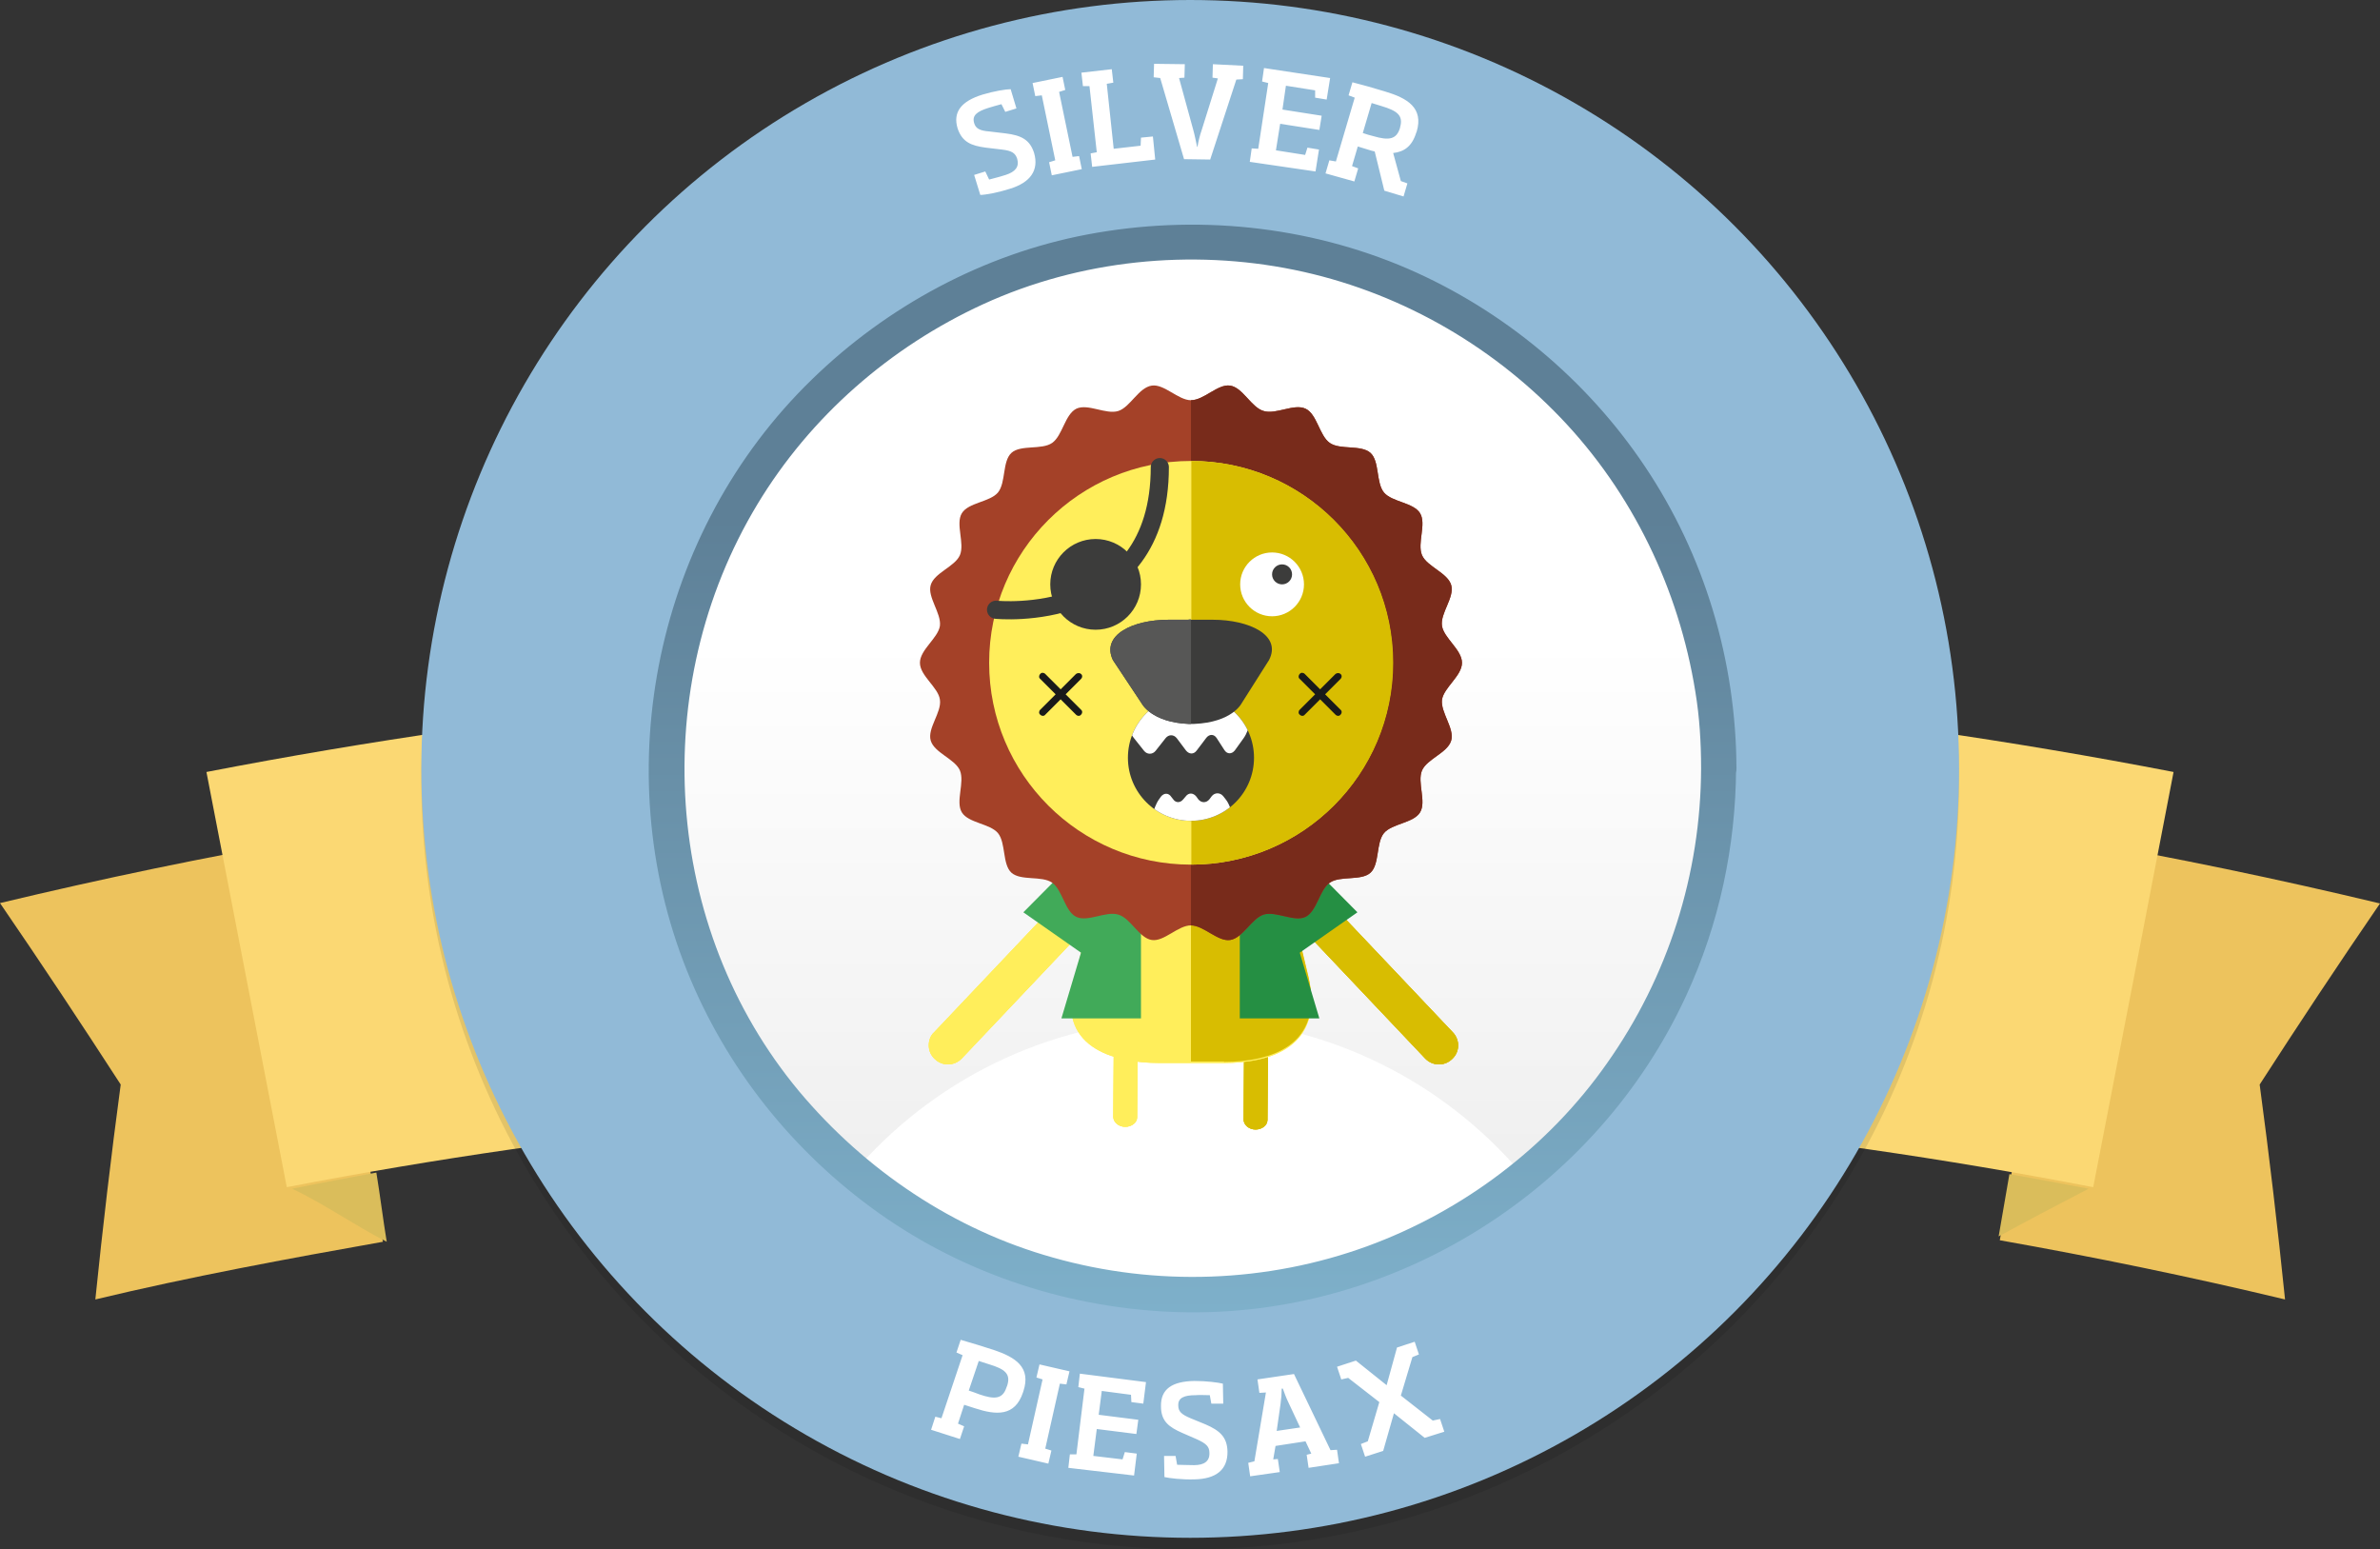 <svg xmlns="http://www.w3.org/2000/svg" xmlns:xlink="http://www.w3.org/1999/xlink" width="619.1" height="403" viewBox="0 0 619.1 403"><rect x="0" y="0" width="619.1" height="403" fill="#333333" stroke="none"/><style>.Graphic_x0020_Style_x0020_2{fill:url(#SVGID_1_);} .st0{fill:#EDC35D;} .st1{fill:#FBD873;} .st2{fill:#DABD5B;} .st3{opacity:0.1;} .st4{fill:#91BAD7;} .st5{fill:#FFFFFF;} .st6{fill:url(#SVGID_2_);} .st7{fill:url(#SVGID_3_);} .st8{clip-path:url(#SVGID_5_);fill:#FFEE5B;} .st9{clip-path:url(#SVGID_7_);fill:#D8BD01;} .st10{clip-path:url(#SVGID_9_);fill:#D8BD01;} .st11{clip-path:url(#SVGID_11_);fill:#FFEE5B;} .st12{fill:#D8BD01;} .st13{clip-path:url(#SVGID_13_);fill:#FFEE5B;} .st14{fill:#41AA59;} .st15{fill:#258F43;} .st16{clip-path:url(#SVGID_15_);fill:#A44128;} .st17{clip-path:url(#SVGID_15_);fill:#782B1B;} .st18{fill:#FFEE5B;} .st19{fill:#3C3C3B;} .st20{clip-path:url(#SVGID_17_);fill:#3C3C3B;} .st21{clip-path:url(#SVGID_17_);} .st22{fill:#575756;} .st23{fill:none;stroke:#3C3C3B;stroke-width:4.719;stroke-linecap:round;stroke-linejoin:round;stroke-miterlimit:10;} .st24{fill:#1A1A1A;} .st25{fill:url(#SVGID_18_);} .st26{fill:url(#SVGID_19_);} .st27{clip-path:url(#SVGID_21_);fill:#FFEE5B;} .st28{clip-path:url(#SVGID_23_);fill:#D8BD01;} .st29{clip-path:url(#SVGID_25_);fill:#D8BD01;} .st30{clip-path:url(#SVGID_27_);fill:#FFEE5B;} .st31{clip-path:url(#SVGID_29_);fill:#FFEE5B;} .st32{clip-path:url(#SVGID_31_);fill:#A44128;} .st33{clip-path:url(#SVGID_31_);fill:#782B1B;} .st34{clip-path:url(#SVGID_33_);fill:#3C3C3B;} .st35{clip-path:url(#SVGID_33_);}</style><defs><linearGradient id="SVGID_1_" gradientUnits="userSpaceOnUse" x1="-330.427" y1="-6013" x2="-330.427" y2="-6012"><stop offset=".27" stop-color="#5E8097"/><stop offset="1" stop-color="#7EB0CA"/></linearGradient></defs><path class="st0" d="M99.6 323c-24.8 4.4-50.2 9.1-74.8 15 1.9-18.6 4.1-37.3 6.6-55.9-10.3-15.9-20.7-31.6-31.4-47.2 26.7-6.4 53.6-12 80.6-16.7 6.1 34.8 12.9 70 19 104.8zM520.2 322.6c24.8 4.4 49.6 9.5 74.2 15.4-1.9-18.6-4.1-37.3-6.6-55.9 10.2-15.8 20.6-31.5 31.3-47.1-26.7-6.4-53.6-12-80.6-16.7-6.1 34.7-12.2 69.5-18.3 104.3z"/><path class="st1" d="M544.5 308.8c-155.2-30-314.7-30-469.9 0-7-36-13.9-72-20.9-108 169-32.7 342.7-32.7 511.7 0-6.9 36-13.9 72-20.9 108z"/><path class="st2" d="M76 309.2c7.3-1.5 14.6-2.8 21.9-4.2.9 5.4 1.8 12.6 2.7 18-8.1-4.1-16.3-9.9-24.6-13.8zM543.3 309.2c-6.9-1.3-13.7-2.6-20.6-3.8-.9 5.4-1.9 10.8-2.8 16.2 7.7-4.2 15.5-8.3 23.4-12.4z"/><g><circle cx="309.6" cy="203" r="200" class="st3"/><circle class="st4" cx="309.6" cy="200" r="200"/><path class="st5" d="M262.7 49.1c-3.1 1-6.4 1.6-7.7 1.6l-1.6-5.2 2.9-.9 1 2.1c1.4-.4 2.1-.5 4.3-1.2 2.5-.8 3.6-2.1 3-4.2-.5-1.5-1.4-2.1-4-2.4l-4.2-.5c-3.7-.5-6.1-1.4-7.3-5-1.3-4.3 1-7.1 6.5-8.8 3-.9 6.1-1.4 7.3-1.4l1.5 5-2.9.9-1-2c-1.2.3-2.5.7-3.5 1-2.8.9-4.2 1.9-3.6 3.9.4 1.4 1.4 2 4 2.2l4.2.5c4 .5 6.3 1.6 7.4 5.1 1.3 4.5-1 7.7-6.3 9.3zM273.6 45.6l-.7-3.4 1.6-.5-3.5-16.9-1.7.2-.7-3.4 7.8-1.6.7 3.4-1.6.5 3.5 16.9 1.7-.2.7 3.4-7.8 1.6zM284.1 43.4l-.4-3.5 1.6-.3-1.9-17.2h-1.7l-.4-3.5 7.9-.9.4 3.5-1.7.3 1.8 16.9 7-.8.1-2.1 3.1-.3.6 6-16.4 1.9zM323.4 17.1l-.1 3.5-1.7.1-6.8 20.8-6.8-.1-6.2-21.1-1.7-.2.1-3.5 8 .1-.1 3.5-1.4.1 3.7 13.5c.4 1.4.7 3.1 1 4.4h.1c.2-1.3.6-3 1.1-4.4l4.2-13.4-1.4-.2.1-3.5 7.9.4zM325.1 42.1l.5-3.5 1.7.1 2.6-17.1-1.6-.4.5-3.5 17.2 2.6-.9 5.6-3-.5v-1.9l-7.6-1.2-.9 6.2 10.2 1.6-.6 3.7-10.2-1.6-1.1 6.9 7.6 1.2.6-1.9 3 .5-.9 5.7-17.1-2.5zM344.8 45.1l1-3.4 1.7.3 4.9-16.6-1.6-.6 1-3.4c2.7.7 5.6 1.5 8.5 2.4 5.7 1.7 10.1 4.2 8.2 10.5l-.1.2c-1.1 3.6-3.2 5-6 5.3l2 7.3 1.7.6-1 3.4-5-1.5-2.5-10.2c-.5-.1-1.2-.3-1.8-.5-.9-.3-1.7-.5-2.6-.8l-1.5 5.1 1.6.6-1 3.4-7.5-2.1zm19.4-12c.9-3.1-.8-4.3-4.8-5.5-.9-.3-1.7-.5-2.6-.8l-2.3 7.8c.9.3 1.8.6 2.7.8 4.1 1.2 6.1.9 7-2.2v-.1z"/><g><path class="st5" d="M242.2 371.9l1.1-3.4 1.6.4 5.5-16.4-1.6-.7 1.1-3.3c2.8.8 5.7 1.7 8.5 2.6 5.7 1.9 9.9 4.5 7.8 10.8l-.1.3c-2.1 6.3-7 5.9-12.5 4.1l-2.8-.9-1.6 4.9 1.6.7-1.1 3.3-7.5-2.4zm19.8-11.5c1-3.1-.7-4.3-4.6-5.5l-2.8-.9-2.6 7.7c.9.3 1.8.6 2.8 1 3.8 1.3 6 1.3 7-1.8l.2-.5zM264.9 378.9l.8-3.4 1.7.2 3.8-16.9-1.6-.5.8-3.4 7.8 1.8-.8 3.4-1.7-.2-3.8 16.9 1.6.5-.8 3.4-7.8-1.8zM277.9 381.8l.4-3.5h1.7l2.1-17.1-1.6-.4.4-3.5 17.2 2.2-.7 5.6-3.1-.4-.1-1.9-7.6-1-.8 6.2 10.3 1.3-.5 3.7-10.3-1.3-.9 7 7.6.9.6-1.9 3.1.4-.7 5.7-17.1-2zM310.7 384.8c-3.2.1-6.5-.3-7.8-.6l-.1-5.5h3l.4 2.3c1.4 0 2.1.1 4.4.1 2.6 0 4.1-1 4-3.2 0-1.6-.8-2.4-3.2-3.5l-3.9-1.7c-3.4-1.5-5.5-3-5.5-6.9-.1-4.5 2.9-6.5 8.7-6.6 3.1 0 6.2.4 7.4.7l.1 5.2h-3.1l-.4-2.2c-1.2 0-2.6-.1-3.7 0-3 0-4.6.7-4.5 2.7 0 1.5.8 2.3 3.2 3.3l3.9 1.6c3.7 1.6 5.6 3.3 5.7 7 .1 4.8-3 7.2-8.6 7.3zM325.2 384l-.5-3.5 1.6-.4 3-17.9-1.7.1-.5-3.5 9.5-1.4 9.5 19.8 1.7-.1.5 3.5-7.9 1.2-.5-3.4 1.2-.3-1.5-3.2-7.8 1.2-.6 3.5 1.2-.1.5 3.4-7.7 1.1zm10-19.1c-.6-1.2-1.1-2.6-1.5-3.7h-.3c0 1.2-.1 2.6-.3 4l-1 7 6.1-.9-3-6.4zM370.6 374l-8-6.4-2.8 9.8-4.7 1.5-1.1-3.3 1.8-.7 3-10.2-8.1-6.3-1.8.4-1.1-3.3 4.9-1.6 8 6.4 2.7-9.8 4.6-1.5 1.1 3.3-1.7.7-3 10 8.3 6.5 1.9-.4 1.1 3.3-5.1 1.6z"/></g><g><linearGradient id="SVGID_2_" gradientUnits="userSpaceOnUse" x1="310.656" y1="63.289" x2="310.656" y2="334.816"><stop offset=".381" stop-color="#FFF"/><stop offset="1" stop-color="#ECECEC"/></linearGradient><circle class="st6" cx="310.7" cy="199.1" r="135.8"/><path class="st5" d="M308.8 341.4c33.9 0 64.3-14.8 85.2-38.2-20.9-23.4-51.3-38.2-85.2-38.2-33.9 0-64.3 14.8-85.2 38.2 20.9 23.4 51.3 38.2 85.2 38.2z"/><path class="st4" d="M449.8 199.9c-.1 29.2-9.2 57.5-26 81.3-16.2 23-39.7 40.7-66 50.4-27.8 10.2-58.4 11.2-86.8 3.2-27.4-7.7-51.8-24-70-45.8-37.8-45.3-41.9-111.7-11.6-161.9 14.6-24.3 36.7-43.4 62.4-55.2 26.6-12.2 57.2-15.3 85.8-9.5 28 5.7 53.7 20.1 73.4 40.7 19.9 20.7 32.7 47.3 37.2 75.6 1.2 7.1 1.6 14.2 1.6 21.2 0 6.3 9.8 6.3 9.7 0-.1-29.6-8.8-58.8-25.3-83.4-16-23.9-38.9-43-65.4-54.4-27.8-12-58.7-15.1-88.4-9.4-28.5 5.4-55.1 19.7-75.9 39.9-43 41.8-56.8 107.5-34.4 163.1 10.8 27 29.4 50.1 53 67 24 17.1 53.2 26.4 82.6 27.2 59.3 1.7 115.4-33.6 140.1-87.5 9-19.6 13.6-41 13.6-62.5.2-6.2-9.6-6.2-9.6 0z"/><linearGradient id="SVGID_3_" gradientUnits="userSpaceOnUse" x1="310.233" y1="58.438" x2="310.233" y2="341.359"><stop offset=".27" stop-color="#5E8097"/><stop offset="1" stop-color="#7EB0CA"/></linearGradient><path class="st7" d="M442.5 199.9c-.1 27.5-8.6 54.2-24.5 76.7-15.2 21.7-37.4 38.4-62.2 47.5-26.2 9.6-55.1 10.6-81.9 3-25.8-7.2-48.8-22.7-66-43.2-35.6-42.7-39.5-105.3-10.9-152.7 13.8-22.9 34.6-41 58.8-52.1 25.1-11.5 54-14.4 80.9-8.9 26.4 5.4 50.6 19 69.2 38.4 18.7 19.5 30.8 44.6 35.1 71.3 1.1 6.6 1.5 13.3 1.5 20 0 5.9 9.2 5.9 9.2 0-.1-28-8.3-55.5-23.9-78.7-15.1-22.5-36.7-40.5-61.6-51.3-26.2-11.3-55.4-14.2-83.4-8.9-26.9 5.1-52 18.6-71.6 37.7-40.6 39.4-53.5 101.4-32.5 153.8 10.2 25.4 27.7 47.3 50 63.1 22.7 16.1 50.2 24.9 77.9 25.7 56 1.6 108.8-31.7 132.1-82.5 8.5-18.5 12.8-38.6 12.9-59 .1-5.9-9.1-5.9-9.1.1z"/><g><defs><path id="SVGID_4_" d="M241.6 271.9c0 1.3.5 2.6 1.6 3.6 2 1.9 5.1 1.8 7-.2l39.5-41.7c1.9-2 1.8-5.1-.2-7-2-1.9-5.1-1.8-7 .2L243 268.5c-1 .9-1.4 2.2-1.4 3.4z"/></defs><use xlink:href="#SVGID_4_" overflow="visible" fill="#FFEE5B"/><clipPath id="SVGID_5_"><use xlink:href="#SVGID_4_" overflow="visible"/></clipPath><path class="st8" d="M225.657 264.667l58.608-52.524 22.558 25.17-58.608 52.525z"/><path class="st8" d="M225.657 264.667l58.608-52.524 22.558 25.17-58.608 52.525z"/><defs><path id="SVGID_6_" d="M324.6 260.1c.6-.5 1.4-.8 2.2-.8 1.7 0 3.1 1.2 3.1 2.6l-.2 29.4c0 1.4-1.4 2.5-3.1 2.5-1.7 0-3.1-1.2-3.1-2.6l.2-29.4c0-.7.4-1.3.9-1.7z"/></defs><use xlink:href="#SVGID_6_" overflow="visible" fill="#D8BD01"/><clipPath id="SVGID_7_"><use xlink:href="#SVGID_6_" overflow="visible"/></clipPath><path class="st9" d="M339 296l-20.8 1.3-3.8-40.2 20.9-1.3"/><path class="st9" d="M339 296l-20.8 1.3-3.8-40.2 20.9-1.3"/><defs><path id="SVGID_8_" d="M379.3 271.9c0 1.3-.5 2.6-1.6 3.6-2 1.9-5.1 1.8-7-.2l-39.5-41.7c-1.9-2-1.8-5.1.2-7 2-1.9 5.1-1.8 7 .2l39.5 41.7c.9.9 1.4 2.2 1.4 3.4z"/></defs><use xlink:href="#SVGID_8_" overflow="visible" fill="#D8BD01"/><clipPath id="SVGID_9_"><use xlink:href="#SVGID_8_" overflow="visible"/></clipPath><path class="st10" d="M314.04 237.37l22.56-25.172 58.607 52.525-22.558 25.17z"/><path class="st10" d="M314.04 237.37l22.56-25.172 58.607 52.525-22.558 25.17z"/><defs><path id="SVGID_10_" d="M301.6 276.5H318.4c12.1 0 26-4.2 22-22l-13-54.1s-3.5-19.3-17.5-19.3h-.1c-14.5.1-17.8 19.5-17.8 19.5l-12.3 53.9c-5.4 17.8 9.8 22 21.9 22z"/></defs><use xlink:href="#SVGID_10_" overflow="visible" fill="#FFEE5B"/><clipPath id="SVGID_11_"><use xlink:href="#SVGID_10_" overflow="visible"/></clipPath><path class="st11" d="M269.3 171.1h84.8v127.2h-84.8z"/><path class="st12" d="M318.4 276.2c12.1 0 26-4.2 22-22l-13-54.1s-3.5-19.3-17.5-19.3h-.1v95.3h8.6z"/><g><defs><path id="SVGID_12_" d="M290.7 259.4c.6-.5 1.4-.8 2.2-.8 1.7 0 3.1 1.2 3.1 2.6l-.2 29.4c0 1.4-1.4 2.5-3.1 2.5-1.7 0-3.1-1.2-3.1-2.6l.2-29.4c0-.6.4-1.2.9-1.7z"/></defs><use xlink:href="#SVGID_12_" overflow="visible" fill="#FFEE5B"/><clipPath id="SVGID_13_"><use xlink:href="#SVGID_12_" overflow="visible"/></clipPath><path class="st13" d="M305.1 295.3l-20.8 1.4-3.8-40.2 20.9-1.4"/><path class="st13" d="M305.1 295.3l-20.8 1.4-3.8-40.2 20.9-1.4"/></g><path class="st14" d="M276.1 264.9h20.7v-40h-18.3l-12.3 12.4 15 10.5"/><path class="st15" d="M343.2 264.9h-20.7v-40h18.3l12.3 12.4-15 10.5"/><g><defs><path id="SVGID_14_" d="M380.3 172.4c0 3.4-4.7 6.4-5.2 9.6-.4 3.3 3.3 7.5 2.4 10.6-.9 3.2-6.3 4.8-7.6 7.8-1.3 3.1 1.2 8.1-.5 10.9-1.7 2.8-7.3 2.9-9.4 5.4-2.1 2.6-1.1 8.1-3.5 10.3-2.4 2.2-7.9.7-10.6 2.6-2.7 1.9-3.3 7.4-6.3 8.9-3 1.4-7.7-1.6-10.9-.6-3.1 1-5.4 6.1-8.7 6.6-3.2.5-6.9-3.8-10.2-3.8-3.4 0-7 4.3-10.2 3.8-3.3-.5-5.5-5.7-8.7-6.6-3.2-1-7.9 2-10.9.6s-3.6-7-6.3-8.9c-2.7-1.9-8.1-.4-10.6-2.6-2.4-2.2-1.4-7.7-3.5-10.3-2.1-2.5-7.7-2.6-9.4-5.4-1.7-2.8.8-7.8-.5-10.9-1.3-3-6.7-4.6-7.6-7.8-.9-3.2 2.9-7.3 2.4-10.6-.4-3.2-5.2-6.2-5.2-9.6 0-3.4 4.7-6.4 5.2-9.6.4-3.3-3.3-7.5-2.4-10.6.9-3.2 6.3-4.8 7.6-7.8 1.3-3.1-1.2-8.1.5-10.9 1.7-2.8 7.3-2.9 9.4-5.4 2.1-2.6 1.1-8.1 3.5-10.3 2.4-2.2 7.9-.7 10.6-2.6 2.7-1.9 3.3-7.4 6.3-8.9 3-1.4 7.7 1.6 10.9.6 3.1-1 5.3-6.1 8.7-6.6 3.2-.5 6.9 3.8 10.2 3.8 3.4 0 7-4.3 10.2-3.8 3.3.5 5.5 5.7 8.7 6.6 3.2 1 7.9-2 10.9-.6s3.6 7 6.3 8.9c2.7 1.9 8.1.4 10.6 2.6 2.4 2.2 1.4 7.7 3.5 10.3 2.1 2.5 7.7 2.6 9.4 5.4 1.7 2.8-.8 7.8.5 10.9 1.3 3 6.7 4.6 7.6 7.8.9 3.2-2.9 7.3-2.4 10.6.5 3.2 5.2 6.2 5.2 9.6z"/></defs><clipPath id="SVGID_15_"><use xlink:href="#SVGID_14_" overflow="visible"/></clipPath><path class="st16" d="M210 70.9h195.9v179.7H210z"/><path class="st17" d="M309.8 70.9H406v179.7h-96.2z"/></g><circle class="st18" cx="309.8" cy="172.4" r="52.5"/><path class="st12" d="M309.9 224.9c29 0 52.5-23.5 52.5-52.5s-23.5-52.5-52.5-52.5v105z"/><g><circle class="st19" cx="285" cy="152" r="11.8"/></g><g><defs><circle id="SVGID_16_" cx="309.8" cy="197.1" r="16.4"/></defs><clipPath id="SVGID_17_"><use xlink:href="#SVGID_16_" overflow="visible"/></clipPath><path class="st20" d="M291 185h43.9v36.9H291z"/><path class="st21 st5" d="M293.4 187.7c0 1.3.7 3.2 1.5 4.2l2.7 3.4c.8 1 2.2 1 3 0l2.6-3.3c.8-1 2.1-1 2.9 0l2.4 3.2c.8 1 2 1.1 2.8 0l2.5-3.3c.8-1 2-1 2.7.1l2 3.1c.7 1.1 1.9 1.1 2.7.1l2.3-3.2c.8-1.1 1.5-3 1.7-4.3l.9-6c.2-1.3-.7-2.3-2-2.3h-28.2c-1.3 0-2.4 1.1-2.4 2.4v5.9zM320.4 212.2c0-1.3-.7-3.2-1.5-4.2l-.7-.9c-.8-1-2.2-1-3 0l-.6.8c-.8 1-2.1 1-2.9 0l-.5-.7c-.8-1-2-1.1-2.8 0l-.6.7c-.8 1-2 1-2.7-.1l-.4-.5c-.7-1.1-1.9-1.1-2.7-.1l-.5.7c-.8 1.1-1.5 3-1.7 4.3l-.3 2.2c-.2 1.3.7 2.3 2 2.3H318c1.3 0 2.4-1.1 2.4-2.4v-2.1z"/></g><path class="st19" d="M315.5 161.2H304c-9.4 0-17.6 4-14.5 10.5L297 183s2.5 4.9 12.2 5.3h1.4c10-.4 12.4-5.4 12.4-5.4l7.1-11.2c3.4-6.5-5.2-10.5-14.6-10.5z"/><g><path class="st22" d="M309.2 161.2H304c-9.4 0-17.6 4-14.5 10.5L297 183s2.5 4.9 12.2 5.3h.6v-27.2h-.6z"/></g><g><circle class="st5" cx="330.9" cy="152" r="8.3"/><circle class="st19" cx="333.5" cy="149.4" r="2.6"/></g><path class="st23" d="M259.1 158.6s42.6 4.4 42.6-37.1"/><path class="st24" d="M347.4 175.3l-4 4-4-4c-.4-.4-1-.4-1.3 0-.4.4-.4 1 0 1.3l4 4-4 4c-.4.4-.4 1 0 1.3.4.4 1 .4 1.3 0l4-4 4 4c.4.4 1 .4 1.3 0 .4-.4.4-1 0-1.3l-4-4 4-4c.4-.4.4-1 0-1.3-.3-.3-.9-.3-1.3 0zM279.9 175.3l-4 4-4-4c-.4-.4-1-.4-1.3 0-.4.4-.4 1 0 1.3l4 4-4 4c-.4.4-.4 1 0 1.3.4.4 1 .4 1.3 0l4-4 4 4c.4.4 1 .4 1.3 0 .4-.4.4-1 0-1.3l-4-4 4-4c.4-.4.4-1 0-1.3-.3-.3-.9-.3-1.3 0z"/></g></g></g></svg>